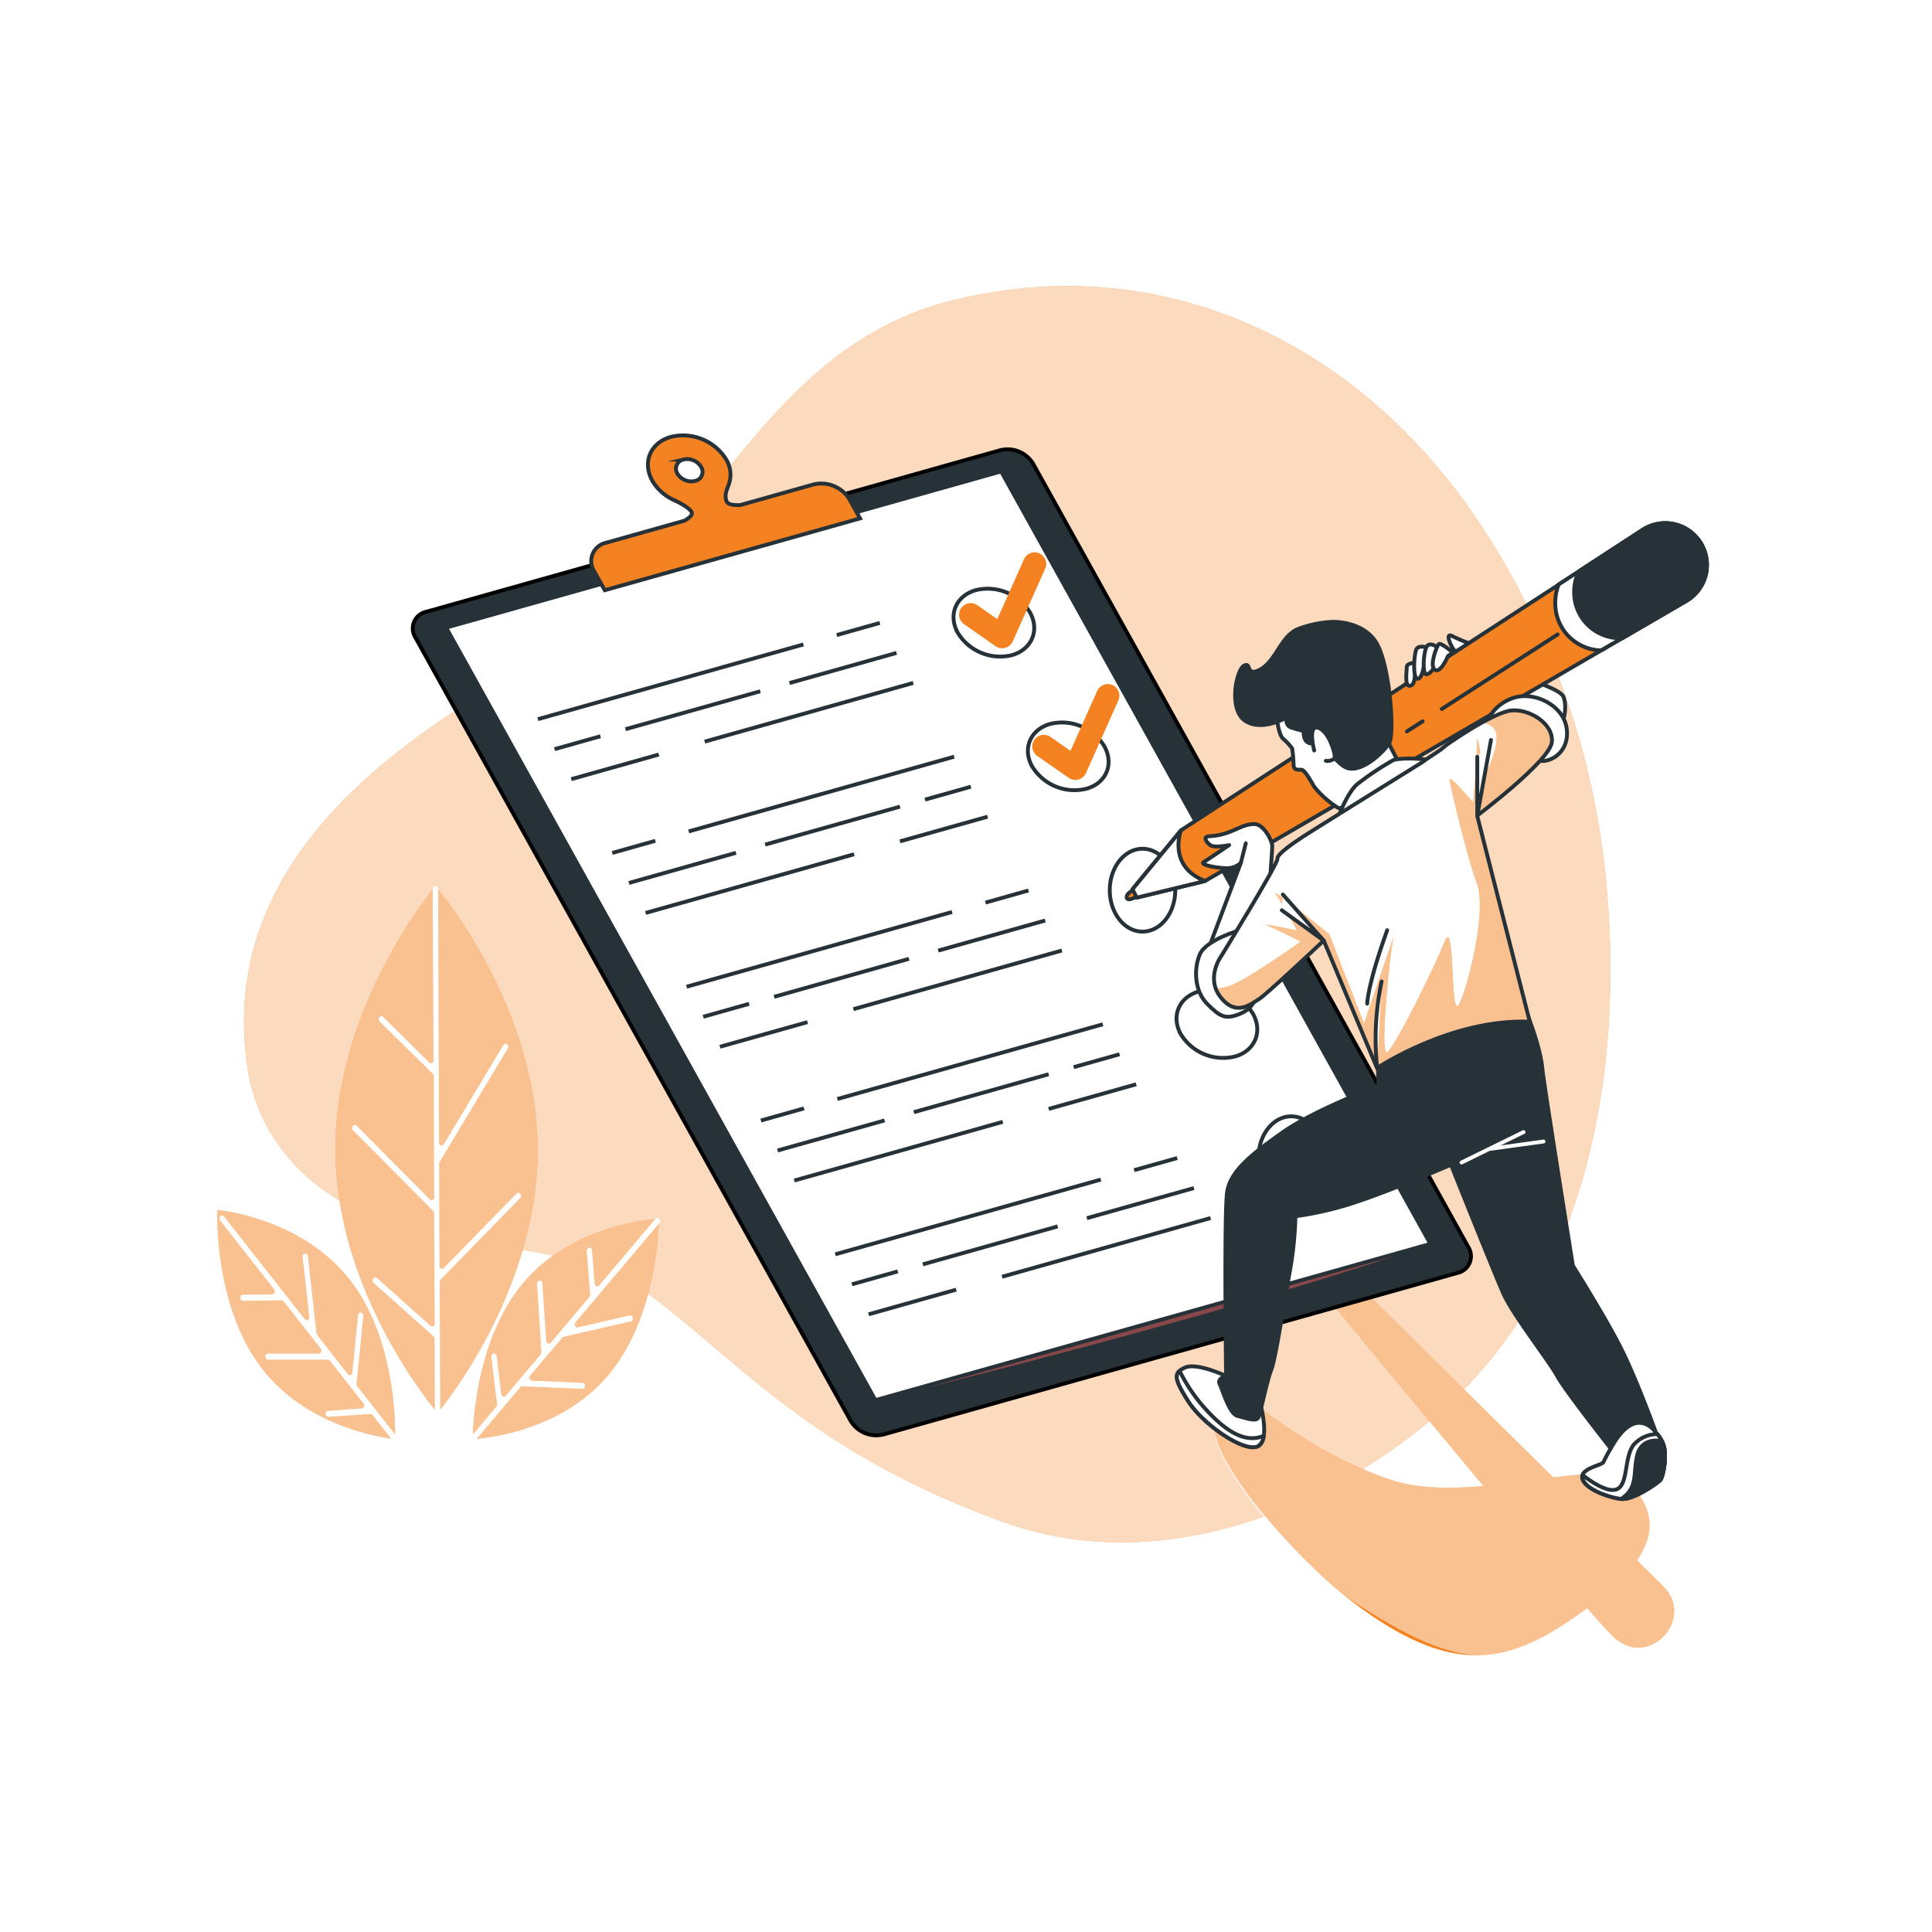 <svg class="animated" id="freepik_stories-checklist" xmlns="http://www.w3.org/2000/svg" xmlns:xlink="http://www.w3.org/1999/xlink" viewBox="0 0 500 500" version="1.1" xmlns:svgjs="http://svgjs.com/svgjs"><style>svg#freepik_stories-checklist:not(.animated) .animable {opacity: 0;}svg#freepik_stories-checklist.animated #freepik--Checklist--inject-289 {animation: 1.5s Infinite  linear wind;animation-delay: 0s;}svg#freepik_stories-checklist.animated #freepik--Character--inject-289 {animation: 1s 1 forwards ease-in slideUp;animation-delay: 0s;}            @keyframes wind {                0% {                    transform: rotate( 0deg );                }                25% {                    transform: rotate( 1deg );                }                75% {                    transform: rotate( -1deg );                }            }                    @keyframes slideUp {                0% {                    opacity: 0;                    transform: translateY(30px);                }                100% {                    opacity: 1;                    transform: inherit;                }            }        </style><g id="freepik--background-simple--inject-289" class="animable" style="transform-origin: 239.952px 236.605px;"><path d="M415.83,230.1a201.81,201.81,0,0,0-33.63-95.78c-30.74-45.45-80.91-70-135.49-56.62C195.1,90.36,182,146.24,139,171c-33,19-83,50-75,105,2.61,17.93,14.48,31,30.76,38.37,22.26,10.05,53.39,6,73.24,20.63,23,17,42,41,92,59,39.55,14.24,84.15-2.8,114-29.75C410.82,331.08,420,277.59,415.83,230.1Z" style="fill: rgb(245, 130, 32); transform-origin: 239.952px 236.605px;" id="el0qdzcm2erm9a" class="animable"></path><g id="el0dl175unpqyc"><path d="M415.83,230.1a201.81,201.81,0,0,0-33.63-95.78c-30.74-45.45-80.91-70-135.49-56.62C195.1,90.36,182,146.24,139,171c-33,19-83,50-75,105,2.61,17.93,14.48,31,30.76,38.37,22.26,10.05,53.39,6,73.24,20.63,23,17,42,41,92,59,39.55,14.24,84.15-2.8,114-29.75C410.82,331.08,420,277.59,415.83,230.1Z" style="fill: rgb(255, 255, 255); opacity: 0.7; transform-origin: 239.952px 236.605px;" class="animable"></path></g></g><g id="freepik--Shadow--inject-289" class="animable" style="transform-origin: 373.57px 379.741px;"><path d="M430.44,410.52l-6.8-6.72c5.66-8.2,3.22-14.24-1.64-19.8-2.93-3.35-10.59-2.84-20-1.63L350,331l-8,3s21.64,26.35,41.91,50.58c-8.42.75-16.89.76-23.91-1.58-21-7-38-22-38-22-24,2,12,41,26,52,28,22,42.88,18,62.76,3.18,3.57,4.08,6.15,6.89,7.24,7.82l.21.18C427.17,431.62,438.72,418.71,430.44,410.52Z" style="fill: rgb(245, 130, 32); transform-origin: 373.62px 379.7px;" id="elnzt4l855pgc" class="animable"></path><g id="elvmbed76v8wi"><path d="M430.44,410.52l-6.8-6.72c5.66-8.2,3.22-14.24-1.64-19.8-2.93-3.35-10.59-2.84-20-1.63L350,331l-8,3s21.64,26.35,41.91,50.58c-8.42.75-16.89.76-23.91-1.58-21-7-38-22-38-22-24,2,11.24,42.05,26,52,33,22.22,42.88,18,62.76,3.18,3.57,4.08,6.15,6.89,7.24,7.82l.21.18C427.17,431.62,438.72,418.71,430.44,410.52Z" style="fill: rgb(255, 255, 255); opacity: 0.5; transform-origin: 373.57px 379.741px;" class="animable"></path></g></g><g id="freepik--Plants--inject-289" class="animable" style="transform-origin: 113.522px 301.629px;"><path d="M112.71,229.31s26.3,30.4,26.44,68.06-25.92,68.31-25.92,68.31-26.3-30.4-26.44-68.05S112.71,229.31,112.71,229.31Z" style="fill: rgb(245, 130, 32); transform-origin: 112.97px 297.495px;" id="el7bbfspzi57d" class="animable"></path><path d="M170.5,315.45s.16,24.75-13.13,40.48-35,16.49-35,16.49-.17-24.75,13.13-40.48S170.5,315.45,170.5,315.45Z" style="fill: rgb(245, 130, 32); transform-origin: 146.435px 343.935px;" id="elvbicx6909r" class="animable"></path><path d="M56.27,313.16s-1.1,24.72,11.59,41.08,34.36,18.18,34.36,18.18,1.09-24.72-11.6-41.08S56.27,313.16,56.27,313.16Z" style="fill: rgb(245, 130, 32); transform-origin: 79.245px 342.79px;" id="eli4389ejsrck" class="animable"></path><g id="eleurliz7yy1"><g style="opacity: 0.5; transform-origin: 113.373px 300.865px;" class="animable"><path d="M112.71,229.31s26.3,30.4,26.44,68.06-25.92,68.31-25.92,68.31-26.3-30.4-26.44-68.05S112.71,229.31,112.71,229.31Z" style="fill: rgb(255, 255, 255); transform-origin: 112.97px 297.495px;" id="el3vwn3fif7o" class="animable"></path><path d="M170.5,315.45s.16,24.75-13.13,40.48-35,16.49-35,16.49-.17-24.75,13.13-40.48S170.5,315.45,170.5,315.45Z" style="fill: rgb(255, 255, 255); transform-origin: 146.435px 343.935px;" id="el46pw74l71u2" class="animable"></path><path d="M56.27,313.16s-1.1,24.72,11.59,41.08,34.36,18.18,34.36,18.18,1.09-24.72-11.6-41.08S56.27,313.16,56.27,313.16Z" style="fill: rgb(255, 255, 255); transform-origin: 79.245px 342.79px;" id="elw61bifxhqc" class="animable"></path></g></g><path d="M96.57,330.89h0a.62.62,0,0,1,1-.13l13.82,12.35a.69.69,0,0,0,1.11-.62L112.35,314a.86.86,0,0,0-.23-.58L91.37,292.51a.85.85,0,0,1-.06-1.1h0a.63.63,0,0,1,1-.07l18.93,19.08a.67.67,0,0,0,1.13-.58l-.12-31.35a.82.82,0,0,0-.23-.58L98.25,264.37a.85.85,0,0,1-.07-1.1h0a.63.63,0,0,1,1-.08L111.07,275c.44.44,1.13.08,1.13-.59L112,230.09a.74.74,0,0,1,.68-.78h0a.73.73,0,0,1,.69.77l.25,65.62a.68.68,0,0,0,1.25.44l15.4-25.67a.64.64,0,0,1,.95-.2h0a.85.85,0,0,1,.18,1.08l-17.65,29.41-.11-.09.1,26.89a.68.68,0,0,0,1.14.58l18.78-19.24a.62.62,0,0,1,1,.06h0a.85.85,0,0,1-.06,1.1l-20.81,21.33h0l.13,33.52a.73.73,0,0,1-.68.78h0a.72.72,0,0,1-.69-.77l-.07-18.44a.82.82,0,0,0-.26-.61L96.69,332A.85.85,0,0,1,96.57,330.89Z" style="fill: rgb(255, 255, 255); transform-origin: 112.985px 297.5px;" id="eljp9cmxbrna8" class="animable"></path><path d="M57,314.79h0a.63.63,0,0,1,1,.07L78.86,341.4c.44.57,1.27.15,1.18-.61l-1.71-15.48a.75.75,0,0,1,.59-.87h0a.7.7,0,0,1,.76.67l2.24,20.17h0L90,355.65a.67.67,0,0,0,1.19-.43l1.47-14.8a.72.72,0,0,1,.76-.69h0a.75.75,0,0,1,.6.86l-1.75,17.56a.85.85,0,0,0,.17.61l10.89,13.87a.86.86,0,0,1-.05,1.1h0a.63.63,0,0,1-1-.06l-5.88-7.49a.65.65,0,0,0-.55-.26l-10.85.75a.73.73,0,0,1-.73-.73h0a.76.76,0,0,1,.65-.83l8.69-.6a.8.8,0,0,0,.47-1.29l-8.71-11.09a.65.65,0,0,0-.51-.25l-15.52,0a.74.74,0,0,1-.68-.78h0a.73.73,0,0,1,.68-.78l13.08,0A.8.8,0,0,0,83,349l-9.6-12.23a.65.65,0,0,0-.52-.26l-10,.14a.73.73,0,0,1-.69-.77h0a.73.73,0,0,1,.67-.79l7.6-.1a.8.8,0,0,0,.5-1.3L57,315.89A.86.86,0,0,1,57,314.79Z" style="fill: rgb(255, 255, 255); transform-origin: 80.153px 344.262px;" id="el2djsy0or09d" class="animable"></path><path d="M127.77,350.28h0a.72.72,0,0,1,.77.67l1.17,9.83a.67.67,0,0,0,1.17.44l9.05-10.71a.84.84,0,0,0,.18-.6L139,332.27a.74.74,0,0,1,.63-.83h0a.71.71,0,0,1,.73.71l1,14.87a.68.68,0,0,0,1.18.48l10-11.83a.91.91,0,0,0,.19-.61l-.87-11.32a.77.77,0,0,1,.62-.85h0a.72.72,0,0,1,.74.71l.66,8.62a.67.67,0,0,0,1.17.47l14.55-17.22a.63.63,0,0,1,1,0h0a.86.86,0,0,1,0,1.1l-21.68,25.67c-.47.55,0,1.45.62,1.3l13.43-3.11a.69.69,0,0,1,.8.61h0a.78.78,0,0,1-.53.92L145.67,346v0l-8.47,10a.8.8,0,0,0,.47,1.32l13.06.57a.73.73,0,0,1,.66.8h0a.71.71,0,0,1-.71.74l-15.5-.67a.64.64,0,0,0-.52.24l-11.32,13.4a.63.63,0,0,1-1,0h0a.86.86,0,0,1,0-1.1l6.12-7.24a.85.85,0,0,0,.18-.64l-1.46-12.28A.77.77,0,0,1,127.77,350.28Z" style="fill: rgb(255, 255, 255); transform-origin: 146.47px 343.935px;" id="ellglgxgnkje" class="animable"></path></g><g id="freepik--Checklist--inject-289" class="animable animator-active" style="transform-origin: 243.756px 242.077px;"><path d="M377.2,329.43,228.65,371.24a7.77,7.77,0,0,1-8.49-3.5L107.51,165a4.41,4.41,0,0,1,2.83-6.68l148.55-41.81a7.75,7.75,0,0,1,8.48,3.49L380,322.74A4.42,4.42,0,0,1,377.2,329.43Z" style="fill: rgb(38, 50, 56); stroke: rgb(0, 0, 0); stroke-miterlimit: 10; transform-origin: 243.756px 243.874px;" id="el881c2c3fz2" class="animable"></path><path d="M226.56,362.35s85.84-20.42,143.62-40.43Z" style="fill: rgb(136, 72, 73); transform-origin: 298.37px 342.135px;" id="eltt8yoq761k" class="animable"></path><polygon points="370.18 321.92 226.56 362.35 115.47 162.43 259.09 122.01 370.18 321.92" style="fill: rgb(255, 255, 255); stroke: rgb(38, 50, 56); stroke-miterlimit: 10; transform-origin: 242.825px 242.18px;" id="elzet4n06ve6h" class="animable"></polygon><line x1="216.55" y1="164.35" x2="227.7" y2="161.21" style="fill: rgb(255, 255, 255); stroke: rgb(38, 50, 56); stroke-miterlimit: 10; transform-origin: 222.125px 162.78px;" id="elqd72s6drwc" class="animable"></line><line x1="139.21" y1="186.12" x2="207.92" y2="166.78" style="fill: rgb(255, 255, 255); stroke: rgb(38, 50, 56); stroke-miterlimit: 10; transform-origin: 173.565px 176.45px;" id="elti8j0k2zly8" class="animable"></line><line x1="204.32" y1="176.77" x2="232.02" y2="168.97" style="fill: rgb(255, 255, 255); stroke: rgb(38, 50, 56); stroke-miterlimit: 10; transform-origin: 218.17px 172.87px;" id="elq709s87x2p" class="animable"></line><line x1="161.87" y1="188.72" x2="196.76" y2="178.9" style="fill: rgb(255, 255, 255); stroke: rgb(38, 50, 56); stroke-miterlimit: 10; transform-origin: 179.315px 183.81px;" id="elu46v5269lmi" class="animable"></line><line x1="143.52" y1="193.88" x2="155.39" y2="190.54" style="fill: rgb(255, 255, 255); stroke: rgb(38, 50, 56); stroke-miterlimit: 10; transform-origin: 149.455px 192.21px;" id="el1z6ni8oi4xm" class="animable"></line><line x1="182.37" y1="191.93" x2="236.34" y2="176.74" style="fill: rgb(255, 255, 255); stroke: rgb(38, 50, 56); stroke-miterlimit: 10; transform-origin: 209.355px 184.335px;" id="elxr3en3v0les" class="animable"></line><line x1="147.84" y1="201.65" x2="170.5" y2="195.27" style="fill: rgb(255, 255, 255); stroke: rgb(38, 50, 56); stroke-miterlimit: 10; transform-origin: 159.17px 198.46px;" id="elslum7bl8fba" class="animable"></line><path d="M266.56,158.5a12.85,12.85,0,0,0-14-5.78c-5.17,1.46-7.26,6.4-4.68,11.05a12.82,12.82,0,0,0,14,5.78C267,168.1,269.14,163.15,266.56,158.5Z" style="fill: rgb(255, 255, 255); stroke: rgb(38, 50, 56); stroke-miterlimit: 10; transform-origin: 257.216px 161.137px;" id="elptpwb24yjsa" class="animable"></path><line x1="169.6" y1="217.6" x2="158.45" y2="220.74" style="fill: rgb(255, 255, 255); stroke: rgb(38, 50, 56); stroke-miterlimit: 10; transform-origin: 164.025px 219.17px;" id="elh9rr2c4vsio" class="animable"></line><line x1="246.94" y1="195.83" x2="178.23" y2="215.17" style="fill: rgb(255, 255, 255); stroke: rgb(38, 50, 56); stroke-miterlimit: 10; transform-origin: 212.585px 205.5px;" id="el6w1gd620qze" class="animable"></line><line x1="190.46" y1="220.71" x2="162.76" y2="228.51" style="fill: rgb(255, 255, 255); stroke: rgb(38, 50, 56); stroke-miterlimit: 10; transform-origin: 176.61px 224.61px;" id="el171k640xq25" class="animable"></line><line x1="232.91" y1="208.76" x2="198.02" y2="218.58" style="fill: rgb(255, 255, 255); stroke: rgb(38, 50, 56); stroke-miterlimit: 10; transform-origin: 215.465px 213.67px;" id="el62m8dhhmr32" class="animable"></line><line x1="251.26" y1="203.6" x2="239.39" y2="206.94" style="fill: rgb(255, 255, 255); stroke: rgb(38, 50, 56); stroke-miterlimit: 10; transform-origin: 245.325px 205.27px;" id="el9vdkqshu0gd" class="animable"></line><line x1="221.04" y1="221.08" x2="167.08" y2="236.27" style="fill: rgb(255, 255, 255); stroke: rgb(38, 50, 56); stroke-miterlimit: 10; transform-origin: 194.06px 228.675px;" id="elo43i2sd1yn" class="animable"></line><line x1="255.58" y1="211.36" x2="232.91" y2="217.74" style="fill: rgb(255, 255, 255); stroke: rgb(38, 50, 56); stroke-miterlimit: 10; transform-origin: 244.245px 214.55px;" id="eli8nxjtpcvx" class="animable"></line><path d="M285.8,193.13a12.82,12.82,0,0,0-14-5.78c-5.17,1.45-7.26,6.4-4.68,11a12.81,12.81,0,0,0,14,5.78C286.28,202.72,288.38,197.77,285.8,193.13Z" style="fill: rgb(255, 255, 255); stroke: rgb(38, 50, 56); stroke-miterlimit: 10; transform-origin: 276.459px 195.741px;" id="eljpp0iev4kjp" class="animable"></path><line x1="255.03" y1="233.59" x2="266.18" y2="230.45" style="fill: rgb(255, 255, 255); stroke: rgb(38, 50, 56); stroke-miterlimit: 10; transform-origin: 260.605px 232.02px;" id="ellt1emqf8cg" class="animable"></line><line x1="177.69" y1="255.36" x2="246.4" y2="236.02" style="fill: rgb(255, 255, 255); stroke: rgb(38, 50, 56); stroke-miterlimit: 10; transform-origin: 212.045px 245.69px;" id="el6ooqgomqk5k" class="animable"></line><line x1="242.8" y1="246.02" x2="270.5" y2="238.22" style="fill: rgb(255, 255, 255); stroke: rgb(38, 50, 56); stroke-miterlimit: 10; transform-origin: 256.65px 242.12px;" id="el8etg5dxk0x3" class="animable"></line><line x1="200.35" y1="257.97" x2="235.24" y2="248.14" style="fill: rgb(255, 255, 255); stroke: rgb(38, 50, 56); stroke-miterlimit: 10; transform-origin: 217.795px 253.055px;" id="el1c27obkp3jeh" class="animable"></line><line x1="182" y1="263.13" x2="193.87" y2="259.79" style="fill: rgb(255, 255, 255); stroke: rgb(38, 50, 56); stroke-miterlimit: 10; transform-origin: 187.935px 261.46px;" id="eles6ikq4kk3k" class="animable"></line><line x1="220.85" y1="261.17" x2="274.81" y2="245.99" style="fill: rgb(255, 255, 255); stroke: rgb(38, 50, 56); stroke-miterlimit: 10; transform-origin: 247.83px 253.58px;" id="elhxqtbtrt3s5" class="animable"></line><line x1="186.32" y1="270.9" x2="208.98" y2="264.52" style="fill: rgb(255, 255, 255); stroke: rgb(38, 50, 56); stroke-miterlimit: 10; transform-origin: 197.65px 267.71px;" id="elgjzg8txjiqo" class="animable"></line><g id="elr5z33b50b5"><ellipse cx="295.68" cy="230.38" rx="8.48" ry="10.73" style="fill: rgb(255, 255, 255); stroke: rgb(38, 50, 56); stroke-miterlimit: 10; transform-origin: 295.68px 230.38px; transform: rotate(-68.54deg);" class="animable"></ellipse></g><line x1="208.08" y1="286.85" x2="196.93" y2="289.99" style="fill: rgb(255, 255, 255); stroke: rgb(38, 50, 56); stroke-miterlimit: 10; transform-origin: 202.505px 288.42px;" id="el3o4y32ndt5p" class="animable"></line><line x1="285.42" y1="265.08" x2="216.71" y2="284.42" style="fill: rgb(255, 255, 255); stroke: rgb(38, 50, 56); stroke-miterlimit: 10; transform-origin: 251.065px 274.75px;" id="el5fjq8i4vxsj" class="animable"></line><line x1="228.94" y1="289.96" x2="201.24" y2="297.75" style="fill: rgb(255, 255, 255); stroke: rgb(38, 50, 56); stroke-miterlimit: 10; transform-origin: 215.09px 293.855px;" id="elhhhakvs8j27" class="animable"></line><line x1="271.39" y1="278.01" x2="236.5" y2="287.83" style="fill: rgb(255, 255, 255); stroke: rgb(38, 50, 56); stroke-miterlimit: 10; transform-origin: 253.945px 282.92px;" id="ely72mfd7ebto" class="animable"></line><line x1="289.74" y1="272.84" x2="277.87" y2="276.18" style="fill: rgb(255, 255, 255); stroke: rgb(38, 50, 56); stroke-miterlimit: 10; transform-origin: 283.805px 274.51px;" id="el15yju7udni9i" class="animable"></line><line x1="259.52" y1="290.33" x2="205.56" y2="305.52" style="fill: rgb(255, 255, 255); stroke: rgb(38, 50, 56); stroke-miterlimit: 10; transform-origin: 232.54px 297.925px;" id="elqf8xpt6miw" class="animable"></line><line x1="294.05" y1="280.61" x2="271.39" y2="286.99" style="fill: rgb(255, 255, 255); stroke: rgb(38, 50, 56); stroke-miterlimit: 10; transform-origin: 282.72px 283.8px;" id="elcmu0fcoy0na" class="animable"></line><path d="M324.27,262.37a12.83,12.83,0,0,0-14-5.78c-5.17,1.46-7.26,6.4-4.68,11.05a12.82,12.82,0,0,0,14,5.78C324.76,272,326.86,267,324.27,262.37Z" style="fill: rgb(255, 255, 255); stroke: rgb(38, 50, 56); stroke-miterlimit: 10; transform-origin: 314.932px 265.006px;" id="elgsndjsjznrj" class="animable"></path><line x1="293.51" y1="302.84" x2="304.66" y2="299.7" style="fill: rgb(255, 255, 255); stroke: rgb(38, 50, 56); stroke-miterlimit: 10; transform-origin: 299.085px 301.27px;" id="elzeusgir1s8l" class="animable"></line><line x1="216.17" y1="324.61" x2="284.88" y2="305.27" style="fill: rgb(255, 255, 255); stroke: rgb(38, 50, 56); stroke-miterlimit: 10; transform-origin: 250.525px 314.94px;" id="elbjblnuecc4c" class="animable"></line><line x1="281.28" y1="315.26" x2="308.98" y2="307.47" style="fill: rgb(255, 255, 255); stroke: rgb(38, 50, 56); stroke-miterlimit: 10; transform-origin: 295.13px 311.365px;" id="el6sujtlhfdp2" class="animable"></line><line x1="238.83" y1="327.21" x2="273.72" y2="317.39" style="fill: rgb(255, 255, 255); stroke: rgb(38, 50, 56); stroke-miterlimit: 10; transform-origin: 256.275px 322.3px;" id="el91z13zn91sq" class="animable"></line><line x1="220.48" y1="332.38" x2="232.35" y2="329.03" style="fill: rgb(255, 255, 255); stroke: rgb(38, 50, 56); stroke-miterlimit: 10; transform-origin: 226.415px 330.705px;" id="elpted3203a6l" class="animable"></line><line x1="259.33" y1="330.42" x2="313.29" y2="315.23" style="fill: rgb(255, 255, 255); stroke: rgb(38, 50, 56); stroke-miterlimit: 10; transform-origin: 286.31px 322.825px;" id="elt93cd7lar7a" class="animable"></line><line x1="224.8" y1="340.14" x2="247.46" y2="333.76" style="fill: rgb(255, 255, 255); stroke: rgb(38, 50, 56); stroke-miterlimit: 10; transform-origin: 236.13px 336.95px;" id="eljwsg4vkar" class="animable"></line><g id="el7bvi72cxp1"><ellipse cx="334.16" cy="299.63" rx="8.48" ry="10.73" style="fill: rgb(255, 255, 255); stroke: rgb(38, 50, 56); stroke-miterlimit: 10; transform-origin: 334.16px 299.63px; transform: rotate(-68.54deg);" class="animable"></ellipse></g><path d="M210.47,125.4l-18.88,5.31c-1.43.06-3-.05-3.44-.78-1-1.88.28-3.64.68-5.3A7.6,7.6,0,0,0,188,119a13.17,13.17,0,0,0-14.39-5.93c-5.3,1.5-7.44,6.57-4.8,11.33a12.41,12.41,0,0,0,5.56,5s3.83,1.71,4.6,3.09c.41.73-.66,1.59-1.75,2.24l-20.35,5.73a4.86,4.86,0,0,0-3.11,7.35l2.75,4.94,66.07-18.59-2.75-4.95A8.53,8.53,0,0,0,210.47,125.4Zm-33.63-6.46a4.21,4.21,0,0,1,4.61,1.9,2.39,2.39,0,0,1-1.54,3.62,4.2,4.2,0,0,1-4.6-1.89A2.4,2.4,0,0,1,176.84,118.94Z" style="fill: rgb(245, 130, 32); stroke: rgb(38, 50, 56); stroke-miterlimit: 10; transform-origin: 187.795px 132.719px;" id="eldrv4dzaibi" class="animable"></path><polyline points="251.21 159.08 259.36 164.77 267.76 145.94" style="fill: none; stroke: rgb(245, 130, 32); stroke-linecap: round; stroke-linejoin: round; stroke-width: 6px; transform-origin: 259.485px 155.355px;" id="elvtuaupcz2uk" class="animable"></polyline><polyline points="270.15 193.17 278.3 198.85 286.7 180.03" style="fill: none; stroke: rgb(245, 130, 32); stroke-linecap: round; stroke-linejoin: round; stroke-width: 6px; transform-origin: 278.425px 189.44px;" id="el0xsxprsyz5eh" class="animable"></polyline></g><g id="freepik--Character--inject-289" class="animable" style="transform-origin: 366.676px 261.661px;"><path d="M403.82,188.51s2.17-4.62.81-8.16-26.39-9.25-26.39-9.25-5.71,0-5.44,3.27,20.95,15.78,22.58,16.86S403.27,194.77,403.82,188.51Z" style="fill: rgb(255, 255, 255); stroke: rgb(38, 50, 56); stroke-linecap: round; stroke-linejoin: round; transform-origin: 388.934px 181.862px;" id="elkkxwqy40mi" class="animable"></path><path d="M380.31,166.53a49.21,49.21,0,0,1-4.53-1.94c-2.16-1.08.21,3.89,1.08,4.1s3,.65,3,.65Z" style="fill: rgb(255, 255, 255); stroke: rgb(38, 50, 56); stroke-linecap: round; stroke-linejoin: round; transform-origin: 377.603px 166.888px;" id="el7uli7hnwn9t" class="animable"></path><path d="M305.61,214.9,293.1,230.13l1.08,2.18L311.87,228l124.51-72.48a10.79,10.79,0,0,0,3.72-15h0a10.78,10.78,0,0,0-15-3.33Z" style="fill: rgb(245, 130, 32); stroke: rgb(38, 50, 56); stroke-linecap: round; stroke-linejoin: round; transform-origin: 367.41px 183.884px;" id="elw4tm0eh8gyn" class="animable"></path><line x1="368.17" y1="186.67" x2="364.11" y2="189.29" style="fill: rgb(255, 255, 255); stroke: rgb(38, 50, 56); stroke-linecap: round; stroke-linejoin: round; transform-origin: 366.14px 187.98px;" id="elp76fiv7p4i" class="animable"></line><line x1="403.12" y1="164.19" x2="373.13" y2="183.49" style="fill: rgb(255, 255, 255); stroke: rgb(38, 50, 56); stroke-linecap: round; stroke-linejoin: round; transform-origin: 388.125px 173.84px;" id="el3wdjng7f31w" class="animable"></line><path d="M294.26,229.81s-3.11,1.3-2.63,2.61,4.94-1.86,4.94-1.86Z" style="fill: rgb(245, 130, 32); stroke: rgb(38, 50, 56); stroke-linecap: round; stroke-linejoin: round; transform-origin: 294.075px 231.274px;" id="elq6jm5qan17s" class="animable"></path><path d="M293.1,230.13l1.08,2.18L311.87,228c-9.8-3.81-6.26-13.06-6.26-13.06Z" style="fill: rgb(255, 255, 255); stroke: rgb(38, 50, 56); stroke-linecap: round; stroke-linejoin: round; transform-origin: 302.485px 223.625px;" id="elgwgoktg3ftr" class="animable"></path><path d="M440.1,140.45a10.78,10.78,0,0,0-15-3.33l-21.72,14.14a12.73,12.73,0,0,0-.88,4.68,12.15,12.15,0,0,0,11.85,12.38l22.07-12.84A10.79,10.79,0,0,0,440.1,140.45Z" style="fill: rgb(255, 255, 255); stroke: rgb(38, 50, 56); stroke-linecap: round; stroke-linejoin: round; transform-origin: 422.121px 151.854px;" id="elydgegsmklhq" class="animable"></path><path d="M440.1,140.45a10.78,10.78,0,0,0-15-3.33l-16.5,10.75a12.08,12.08,0,0,0-1.21,5.28,11.84,11.84,0,0,0,11.7,12c.27,0,.55,0,.81,0l16.52-9.61A10.79,10.79,0,0,0,440.1,140.45Z" style="fill: rgb(38, 50, 56); stroke: rgb(38, 50, 56); stroke-linecap: round; stroke-linejoin: round; transform-origin: 424.581px 150.269px;" id="elstta1vq7no" class="animable"></path><path d="M366.5,171.5s-2.42,0-2.42,1.1-.64,5,.76,4.89,1.28-2.56,1.4-3.42S366.5,171.5,366.5,171.5Z" style="fill: rgb(255, 255, 255); stroke: rgb(38, 50, 56); stroke-linecap: round; stroke-linejoin: round; transform-origin: 365.217px 174.496px;" id="el68j0m677mqw" class="animable"></path><path d="M369.14,167.52s-2.16-.67-2.66.66-1,7.65.5,7.48S368.81,169.85,369.14,167.52Z" style="fill: rgb(255, 255, 255); stroke: rgb(38, 50, 56); stroke-linecap: round; stroke-linejoin: round; transform-origin: 367.56px 171.507px;" id="el9ah2myygid" class="animable"></path><path d="M372.47,167.85s-2.5-2.16-3.33-.33-1,7,0,7,2.5-2.16,2.83-3.32A23,23,0,0,0,372.47,167.85Z" style="fill: rgb(255, 255, 255); stroke: rgb(38, 50, 56); stroke-linecap: round; stroke-linejoin: round; transform-origin: 370.461px 170.652px;" id="elcr04zafcj64" class="animable"></path><path d="M376,168.85s-3.16-2.66-3.66-2.16-2.5,5.62-1,6.65,3.4-3.57,3.4-3.57Z" style="fill: rgb(255, 255, 255); stroke: rgb(38, 50, 56); stroke-linecap: round; stroke-linejoin: round; transform-origin: 373.396px 170.059px;" id="elcfphvmj3xi8" class="animable"></path><path d="M330.33,184.63s.35,5.33,1.77,6.58a15.57,15.57,0,0,1,2.31,2.49,36.69,36.69,0,0,1,.36,4.09c0,1.6,1.07,1.42,2,1.42s2.49,3,3.38,4.44a24.74,24.74,0,0,0,6,5.34c1.6.89,4.27-2.49,4.27-2.49l1.24,3.56,12.63-8.18-6.22-12.1a29,29,0,0,0-3.74-11.91c-3.56-6.4-8.36-10-16.36-7.65S330.33,184.63,330.33,184.63Z" style="fill: rgb(255, 255, 255); stroke: rgb(38, 50, 56); stroke-linecap: round; stroke-linejoin: round; transform-origin: 347.309px 189.779px;" id="el38uy183mzbj" class="animable"></path><path d="M344.94,160.93a29,29,0,0,0-8.73,1.75c-4.67,1.65-5.82,8.15-9.89,10.48s-2.33-2-4.37-.88-4.07,11.35.29,14.26,10.77-.87,10.77-.87-.58,2,1.16,2.62a29.94,29.94,0,0,0,3.21.87s-.3,3.5,2.32,3.2S340,188,340,188s4.95,9.6,8.74,10.77,9.31-4.08,10.76-6.41.29-18.91-2.91-25.31S344.94,160.93,344.94,160.93Z" style="fill: rgb(38, 50, 56); stroke: rgb(38, 50, 56); stroke-linecap: round; stroke-linejoin: round; transform-origin: 339.885px 179.933px;" id="el80yi9rryok7" class="animable"></path><path d="M340.11,194.23s-1.78-6.76,1.06-5.87,4.45,6.94,4.27,7.65-1.6,1.06-2.31.89" style="fill: rgb(255, 255, 255); stroke: rgb(38, 50, 56); stroke-linecap: round; stroke-linejoin: round; transform-origin: 342.506px 192.611px;" id="elp6e8trtmn3" class="animable"></path><path d="M360.66,196.68a75,75,0,0,0-9.48,6.32c-3,2.67-5.69,10.67-5.69,10.67s18.32-12.45,21.52-14.22,3.91-2.67,3.91-2.67S364.22,195.79,360.66,196.68Z" style="fill: rgb(255, 255, 255); stroke: rgb(38, 50, 56); stroke-linecap: round; stroke-linejoin: round; transform-origin: 358.205px 204.989px;" id="elnpyjvu559fs" class="animable"></path><path d="M385.32,185.79a11.23,11.23,0,0,1,7.34-5.44c5.17-1.09,12,2.45,12.79,8.16s-3.54,8.44-6.26,8.44-5.17-3.81-5.17-3.81S385.32,189.87,385.32,185.79Z" style="fill: rgb(255, 255, 255); stroke: rgb(38, 50, 56); stroke-linecap: round; stroke-linejoin: round; transform-origin: 395.432px 188.552px;" id="eltik14khy32g" class="animable"></path><path d="M312.41,246.46l8.71-23.13a5.34,5.34,0,0,1-3.54,1.36c-2.18,0-7.34-.81-6-1.63s6.52-4.35,6.52-4.35-3.8.82-4.89,0-1.63-1.91-.82-2.18,2.45,0,5.44-1.09,4.35-2.17,6.8-2.17,4.63,4.35,4.63,5.71-1.91,27.2-1.91,28.29,0,2.18-7.07,3S312.14,249.45,312.41,246.46Z" style="fill: rgb(255, 255, 255); stroke: rgb(38, 50, 56); stroke-linecap: round; stroke-linejoin: round; transform-origin: 320.31px 231.875px;" id="elm7lhrt1e82r" class="animable"></path><line x1="321.12" y1="223.33" x2="322.41" y2="218.25" style="fill: rgb(255, 255, 255); stroke: rgb(38, 50, 56); stroke-linecap: round; stroke-linejoin: round; transform-origin: 321.765px 220.79px;" id="elupich00gzqn" class="animable"></line><path d="M320.84,240.74s-8.7,2.45-10.33,6.26-1.36,9.52,1.9,12.79,4.63,4.08,8.16,2.72,4.36-3.54,4.63-5.72S327.37,247.27,320.84,240.74Z" style="fill: rgb(255, 255, 255); stroke: rgb(38, 50, 56); stroke-linecap: round; stroke-linejoin: round; transform-origin: 317.599px 251.94px;" id="elh8sn2ykztwk" class="animable"></path><path d="M317.31,356.09s-7.62-3.54-10.61-2.18-3,2.72.81,8.71,14.42,13.33,18,11.69.27-12.51.27-12.51Z" style="fill: rgb(255, 255, 255); stroke: rgb(38, 50, 56); stroke-linecap: round; stroke-linejoin: round; transform-origin: 315.86px 364.071px;" id="elm5193h1plk" class="animable"></path><path d="M311.87,364.52a42.35,42.35,0,0,1-6.6-9.75c-1.4,1.24-.8,3.06,2.24,7.85,3.81,6,14.42,13.33,18,11.69A3.24,3.24,0,0,0,327,371.6C322,373.71,316.83,370,311.87,364.52Z" style="fill: rgb(255, 255, 255); stroke: rgb(38, 50, 56); stroke-linecap: round; stroke-linejoin: round; transform-origin: 315.776px 364.657px;" id="eltgmil7250es" class="animable"></path><path d="M356.48,272.84l.27,8.17s-16.59,6.25-24.75,12-13.6,10.06-14.42,15.5-.27,47.61-.27,47.61-2.45.54-1.63,2.17,2.44,7.62,4.62,8.16,4.9,1.64,5.44.28,2.18-9.52,3.27-12.24S332,339,333.63,330a94.41,94.41,0,0,0,1.63-15.23,87.92,87.92,0,0,0,16.87-4.08c9.52-3.27,23.39-9.25,23.39-9.25s11.16,28,13.61,33.46,12,17.68,13.87,21.22,13.87,18.77,13.87,18.77,4.63-4.08,7.62-4.08h4.08s-4.9-13.6-9-21.77-12.51-21.49-12.51-21.49-7.61-47.59-7.89-50.87c-.53-6.28-4.55-15.76-4.55-15.76S381.51,258.15,356.48,272.84Z" style="fill: rgb(38, 50, 56); stroke: rgb(38, 50, 56); stroke-linecap: round; stroke-linejoin: round; transform-origin: 372.041px 317.801px;" id="elu86vyks9f3" class="animable"></path><path d="M416.87,374.86a35.77,35.77,0,0,0-1.9,3.53c-.27.82-6.26,1.64-5.44,4.36s7.07,4.89,10.06,5.17,9-3.81,10.07-4.9c.64-.64,1.6-4.87,1.09-8.16a8.43,8.43,0,0,0-2.18-4.08S423.4,362.89,416.87,374.86Z" style="fill: rgb(255, 255, 255); stroke: rgb(38, 50, 56); stroke-linecap: round; stroke-linejoin: round; transform-origin: 420.173px 378.081px;" id="elcsmikys0ydb" class="animable"></path><path d="M430.75,374.86a8,8,0,0,0-1.85-3.72,8.31,8.31,0,0,0-6,2.63c-2.72,3.26-1.36,10.61-4.63,11.7-2.43.81-6.68-2.16-8.68-3.72a1.54,1.54,0,0,0,0,1c.81,2.72,7.07,4.89,10.06,5.17s9-3.81,10.07-4.9C430.3,382.38,431.26,378.15,430.75,374.86Z" style="fill: rgb(255, 255, 255); stroke: rgb(38, 50, 56); stroke-linecap: round; stroke-linejoin: round; transform-origin: 420.2px 379.537px;" id="elj5w0a8ltn7q" class="animable"></path><path d="M423.67,376.76c-1.08,4.9.28,8.16-4.08,11.16,3,.27,9-3.81,10.07-4.9.64-.64,1.6-4.87,1.09-8.16a6.42,6.42,0,0,0-.67-1.95l-.42,0S424.76,371.87,423.67,376.76Z" style="fill: rgb(38, 50, 56); stroke: rgb(38, 50, 56); stroke-linecap: round; stroke-linejoin: round; transform-origin: 425.242px 380.375px;" id="eleqkgnjf2qm5" class="animable"></path><line x1="378.24" y1="300.86" x2="394.29" y2="292.98" style="fill: none; stroke: rgb(255, 255, 255); stroke-linecap: round; stroke-linejoin: round; transform-origin: 386.265px 296.92px;" id="elc15jhtabwln" class="animable"></line><line x1="385.59" y1="297.33" x2="399.46" y2="295.42" style="fill: none; stroke: rgb(255, 255, 255); stroke-linecap: round; stroke-linejoin: round; transform-origin: 392.525px 296.375px;" id="el4fk3np02dic" class="animable"></line><path d="M391,183.89c-4.62.54-16.59,8.7-17.41,9.52s-4.08,2.72-5.44,3.81c0,0-28,17.41-30.47,19s-7.34,4.9-7.07,6-14.42,25-14.42,25-4.35,5.72-.27,10.88,7.89,1.64,9.79.55,16.87-15.24,16.87-15.24l13.8,33s19.11-12.81,39.52-12l-13.61-53.32s18.78-14.14,19.32-19S395.65,183.34,391,183.89Z" style="fill: rgb(255, 255, 255); transform-origin: 357.908px 230.124px;" id="elglgvs8feio8" class="animable"></path><g style="clip-path: url(&quot;#freepik--clip-path--inject-289&quot;); transform-origin: 358.086px 230.164px;" id="elgcoox74b75l" class="animable"><path d="M391,183.89c-1.85.22-4.88,1.66-7.91,3.36a3.58,3.58,0,0,1,3.65,1.52c2.25,2.89-2.57,12.2-2.57,12.2s-2-12.86-1.92-9-1,15.73-1,15.73-6.42-7.7-6.1-5.78,4.49,19.9,7.06,26.64-1.93,25.67-4.49,31.12-1-23.1-3.86-16-12.51,26.63-14.76,28.56.72-26.17,1.52-29.83c-1,3.06-7.61,22.45-7.61,22.45l-9-23.11s-15.4-12.51-13.8-10.27,5.46,9.31,5.46,9.31-9.31-1.93-7.7-1.28,8.66,4.17,8.66,4.17-14.44,10.27-18.61,11.55a16.74,16.74,0,0,1-3.44.63,8.18,8.18,0,0,0,1.29,2.32c4.08,5.17,7.89,1.64,9.79.55s16.87-15.24,16.87-15.24l13.8,33s19.11-12.81,39.52-12l-13.61-53.32s18.78-14.14,19.32-19S395.65,183.34,391,183.89Z" style="fill: rgb(245, 130, 32); transform-origin: 358.086px 230.164px;" id="el6ayllb3gb76" class="animable"></path><g id="elw7vm6arw4um"><path d="M391,183.89c-1.85.22-4.88,1.66-7.91,3.36a3.58,3.58,0,0,1,3.65,1.52c2.25,2.89-2.57,12.2-2.57,12.2s-2-12.86-1.92-9-1,15.73-1,15.73-6.42-7.7-6.1-5.78,4.49,19.9,7.06,26.64-1.93,25.67-4.49,31.12-1-23.1-3.86-16-12.51,26.63-14.76,28.56.72-26.17,1.52-29.83c-1,3.06-7.61,22.45-7.61,22.45l-9-23.11s-15.4-12.51-13.8-10.27,5.46,9.31,5.46,9.31-9.31-1.93-7.7-1.28,8.66,4.17,8.66,4.17-14.44,10.27-18.61,11.55a16.74,16.74,0,0,1-3.44.63,8.18,8.18,0,0,0,1.29,2.32c4.08,5.17,7.89,1.64,9.79.55s16.87-15.24,16.87-15.24l13.8,33s19.11-12.81,39.52-12l-13.61-53.32s18.78-14.14,19.32-19S395.65,183.34,391,183.89Z" style="fill: rgb(255, 255, 255); opacity: 0.5; transform-origin: 358.086px 230.164px;" class="animable"></path></g></g><path d="M391,183.89c-4.62.54-16.59,8.7-17.41,9.52s-4.08,2.72-5.44,3.81c0,0-28,17.41-30.47,19s-7.34,4.9-7.07,6-14.42,25-14.42,25-4.35,5.72-.27,10.88,7.89,1.64,9.79.55,16.87-15.24,16.87-15.24l13.8,33s19.11-12.81,39.52-12l-13.61-53.32s18.78-14.14,19.32-19S395.65,183.34,391,183.89Z" style="fill: none; stroke: rgb(38, 50, 56); stroke-linecap: round; stroke-linejoin: round; transform-origin: 357.908px 230.124px;" id="eltqnsu4axohj" class="animable"></path><path d="M356.41,276.41A71.61,71.61,0,0,1,357.56,254" style="fill: rgb(255, 255, 255); stroke: rgb(38, 50, 56); stroke-linecap: round; stroke-linejoin: round; transform-origin: 356.784px 265.205px;" id="elgehbkphrrsb" class="animable"></path><path d="M353.83,259.74s0-4.6,5.17-19" style="fill: rgb(255, 255, 255); stroke: rgb(38, 50, 56); stroke-linecap: round; stroke-linejoin: round; transform-origin: 356.415px 250.24px;" id="elkxuhk4zi12" class="animable"></path><polyline points="332 231.5 342.61 243.46 331.73 235.57" style="fill: rgb(255, 255, 255); stroke: rgb(38, 50, 56); stroke-linecap: round; stroke-linejoin: round; transform-origin: 337.17px 237.48px;" id="elb0mti92lyw" class="animable"></polyline><polyline points="382.32 195.86 382.32 211.09 385.86 191.51" style="fill: rgb(255, 255, 255); stroke: rgb(38, 50, 56); stroke-linecap: round; stroke-linejoin: round; transform-origin: 384.09px 201.3px;" id="elk603hhm3zs" class="animable"></polyline><path d="M360.78,242a2,2,0,0,0-.09.34C360.81,242,360.85,241.87,360.78,242Z" style="fill: rgb(38, 50, 56); transform-origin: 360.752px 242.145px;" id="elq23xjzbe4s" class="animable"></path></g><defs>     <filter id="active" height="200%">         <feMorphology in="SourceAlpha" result="DILATED" operator="dilate" radius="2"></feMorphology>                <feFlood flood-color="#32DFEC" flood-opacity="1" result="PINK"></feFlood>        <feComposite in="PINK" in2="DILATED" operator="in" result="OUTLINE"></feComposite>        <feMerge>            <feMergeNode in="OUTLINE"></feMergeNode>            <feMergeNode in="SourceGraphic"></feMergeNode>        </feMerge>    </filter>    <filter id="hover" height="200%">        <feMorphology in="SourceAlpha" result="DILATED" operator="dilate" radius="2"></feMorphology>                <feFlood flood-color="#ff0000" flood-opacity="0.5" result="PINK"></feFlood>        <feComposite in="PINK" in2="DILATED" operator="in" result="OUTLINE"></feComposite>        <feMerge>            <feMergeNode in="OUTLINE"></feMergeNode>            <feMergeNode in="SourceGraphic"></feMergeNode>        </feMerge>            <feColorMatrix type="matrix" values="0   0   0   0   0                0   1   0   0   0                0   0   0   0   0                0   0   0   1   0 "></feColorMatrix>    </filter></defs><defs><clipPath id="freepik--clip-path--inject-289"><path d="M391,183.89c-4.62.54-16.59,8.7-17.41,9.52s-4.08,2.72-5.44,3.81c0,0-28,17.41-30.47,19s-7.34,4.9-7.07,6-14.42,25-14.42,25-4.35,5.72-.27,10.88,7.89,1.64,9.79.55,16.87-15.24,16.87-15.24l13.8,33s19.11-12.81,39.52-12l-13.61-53.32s18.78-14.14,19.32-19S395.65,183.34,391,183.89Z" style="fill:#fff;stroke:#263238;stroke-linecap:round;stroke-linejoin:round"></path></clipPath></defs></svg>